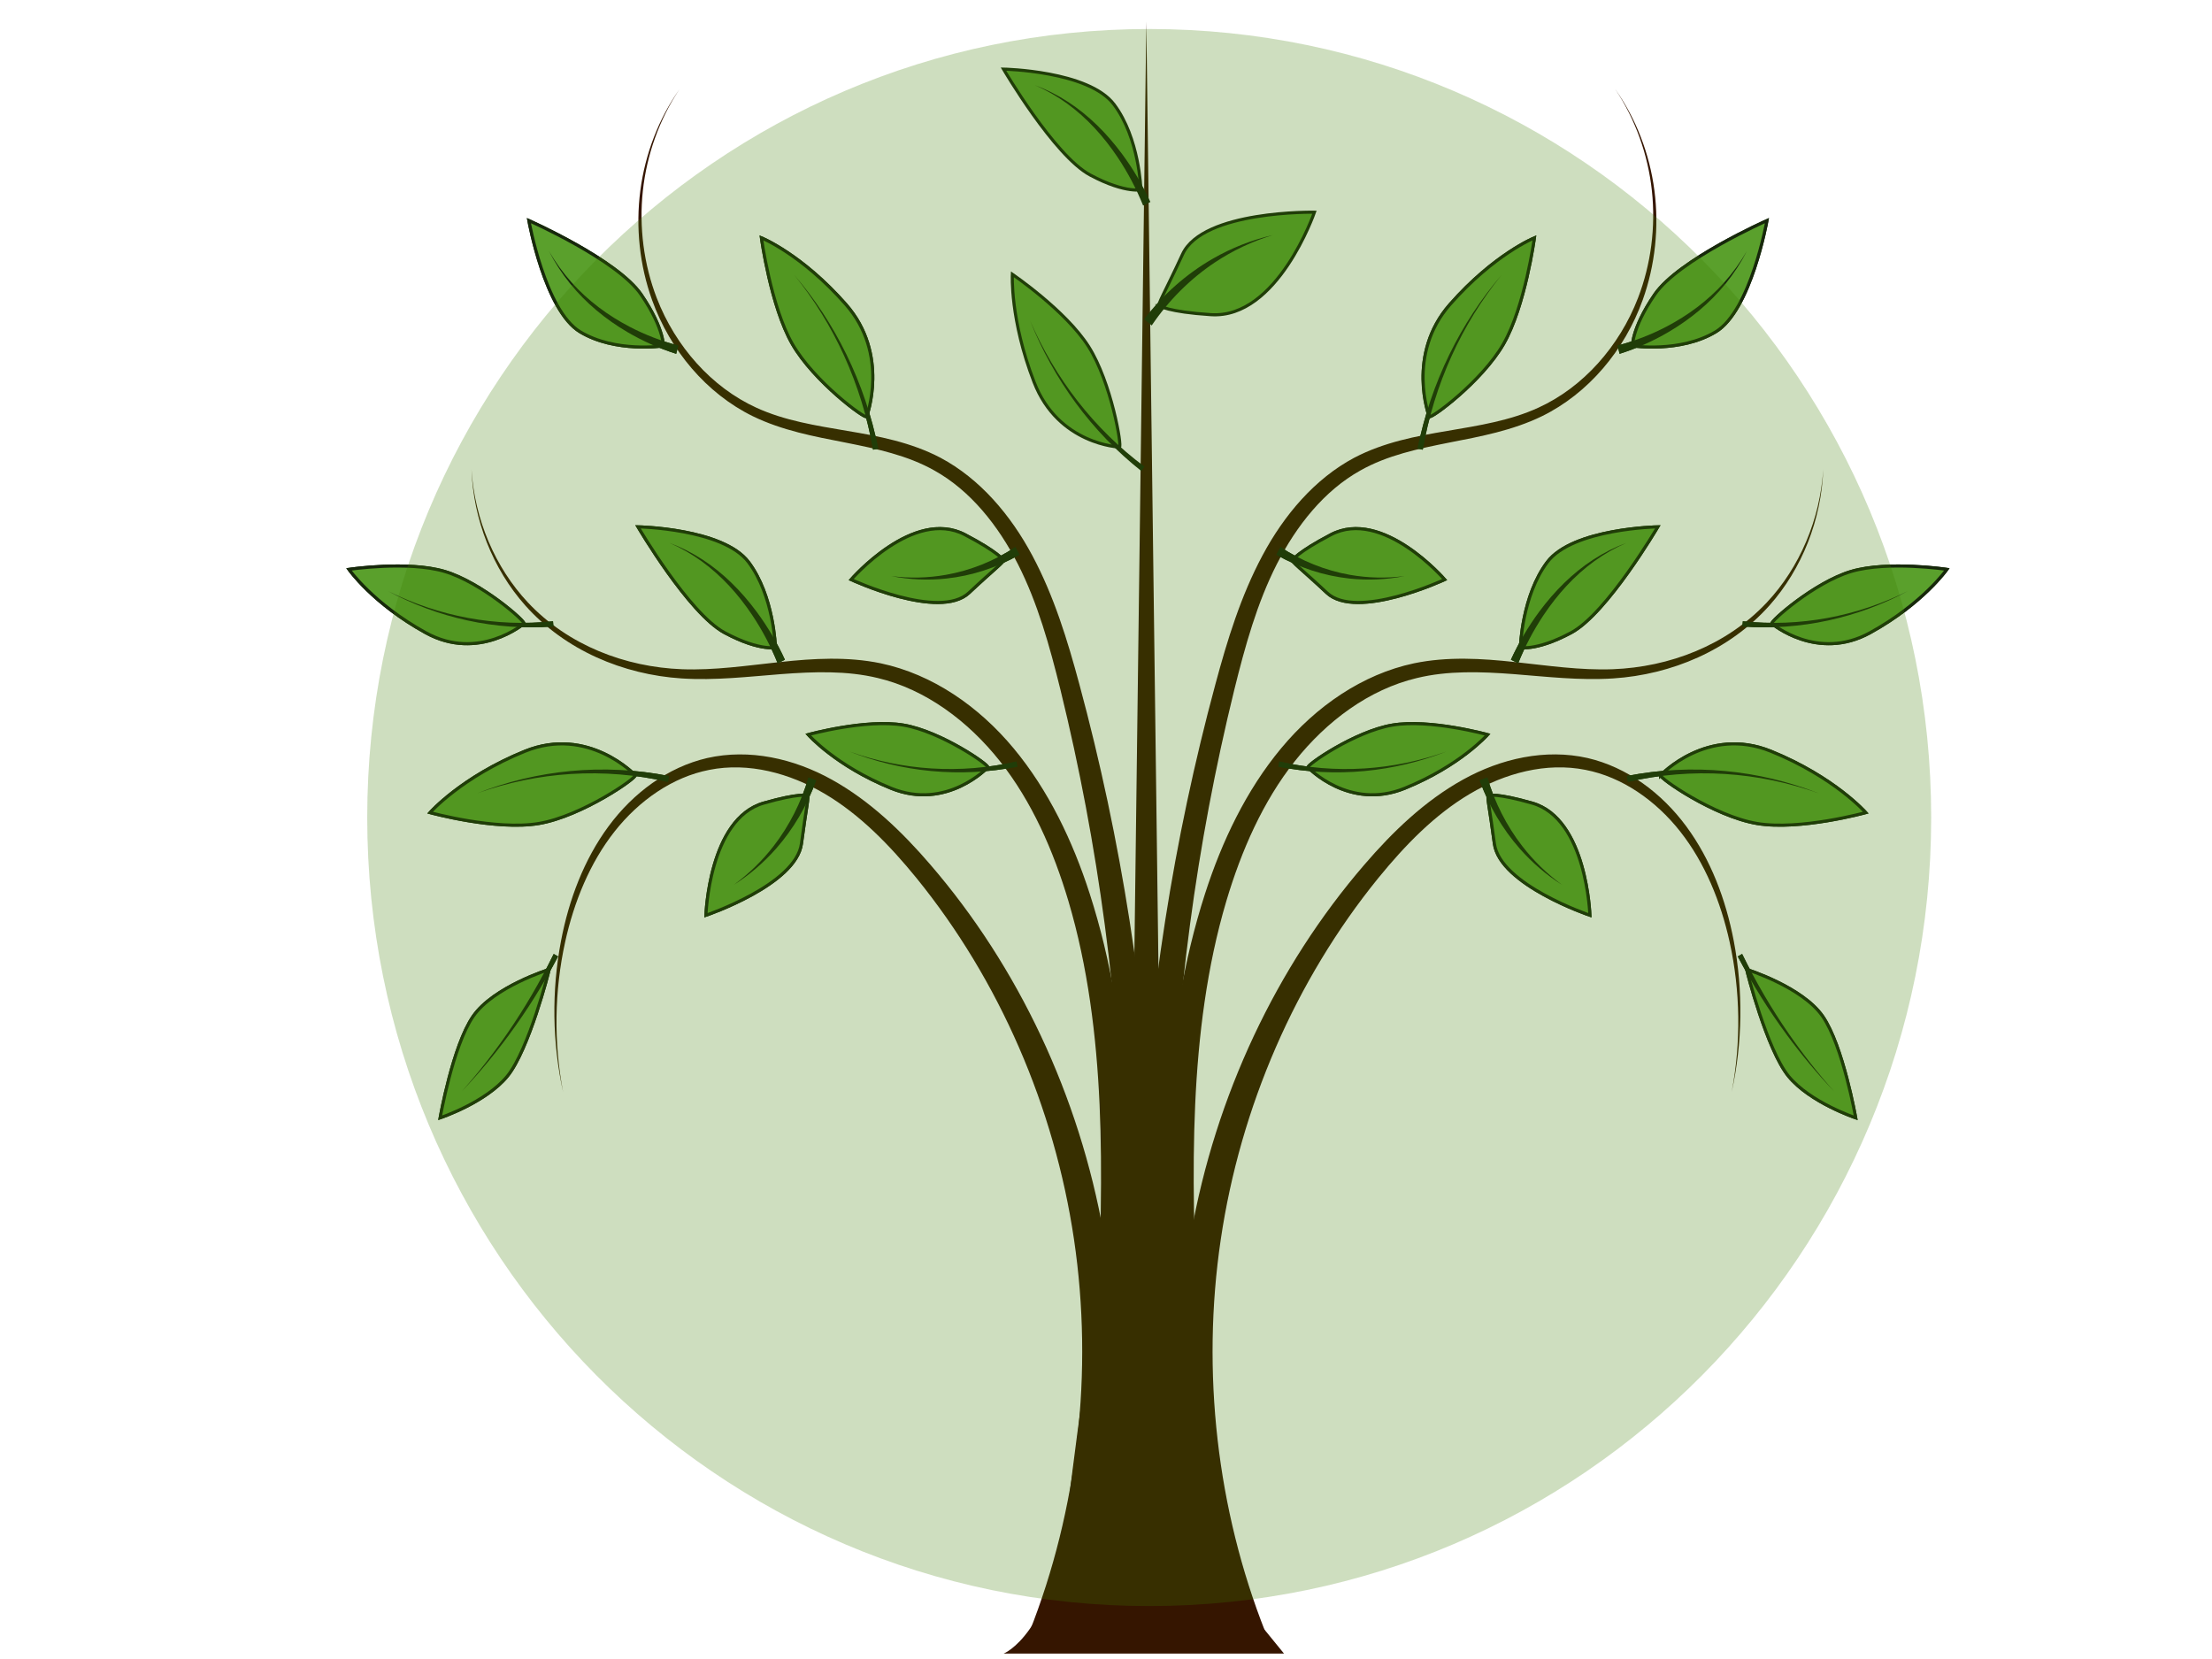 <?xml version="1.0" encoding="UTF-8"?>
<svg viewBox="0 0 1024 768" xmlns="http://www.w3.org/2000/svg">
 <g fill="#351500" fill-rule="evenodd">
  <path d="m476.54 755.52l17.864 7.797c22.112-61.002 27.814-128.33 16.54-192.11-11.286-63.775-39.484-123.63-80.195-170.87-13.19-15.362-28.097-29.672-45.675-39.42-17.602-9.784-38.2-14.413-57.702-9.998-18.249 4.229-34.285 16.186-45.669 31.611-11.377 15.414-18.361 34.015-21.992 53.046-4.415 23.093-4.065 47.139 0.958 69.929-4.384-22.941-4.034-46.836 0.958-69.474 4.12-18.648 11.467-36.62 22.846-51.066 11.366-14.427 26.932-25.288 43.912-28.573 18.121-3.611 37.183 1.508 53.438 11.088 16.289 9.621 30.039 23.777 42.496 39.067 38.293 47.185 63.802 105.96 72.87 167.24 9.08 61.279 1.734 125.12-20.648 181.73z"/>
  <path d="m502.96 762.28l19.279 0.45c0.379-51.253 0.815-102.51 1.311-153.76 0.321-32.65 0.604-65.58-1.706-98.526-2.279-32.712-7.292-65.526-17.393-96.746-7.847-24.328-19.068-47.858-35.205-67.267-16.153-19.442-37.635-34.312-61.515-39.364-15.552-3.213-31.292-2.253-46.58-0.593-15.286 1.626-30.393 3.901-45.449 3.334-26.13-0.989-52.635-11-71.305-30.901-15.158-16.13-24.691-38.458-26.127-61.564 0.845 23.14 9.813 45.979 24.859 62.901 18.555 20.838 45.431 32.064 72.383 33.82 15.493 1.014 30.902-0.814 46.086-1.995 15.184-1.149 30.421-1.677 44.808 1.82 22.101 5.253 41.772 19.911 56.492 38.488 14.744 18.622 24.721 41.294 31.727 64.839 8.975 30.261 12.949 62.114 14.4 94.081 1.449 32.218 0.323 64.657-0.82 97.275-1.805 51.234-3.553 102.47-5.244 153.71v-0.002z"/>
  <path d="m502.06 758.78l18.928 3.948c25.053-148.2 17.572-302.13-21.318-445.95-5.465-20.316-11.752-40.852-21.772-59.587-10.011-18.774-24.27-35.582-42.534-45.294-13.7-7.173-28.624-9.994-43.128-12.42-14.492-2.478-28.979-4.709-42.129-10.76-20.609-9.413-37.409-28.273-46.079-50.763-5.99-15.539-8.245-32.797-6.434-49.611 1.811-16.814 7.686-33.171 16.938-47.008-9.566 13.588-15.873 29.872-18.096 46.848-2.222 16.976-0.354 34.604 5.424 50.701 8.367 23.32 25.21 43.296 46.623 53.789 13.663 6.65 28.498 9.404 42.897 12.208 14.382 2.857 28.749 5.898 41.192 12.941 16.677 9.288 29.532 25.456 38.674 43.374 9.138 17.965 14.686 37.956 19.686 58.183 35.232 143.32 38.953 295.09 11.129 439.4z"/>
  <path d="m521.03 761.78h19.282l-9.641-751.78-9.641 751.78z"/>
  <path d="m567.91 763.31l17.864-7.797c-22.381-56.612-29.728-120.45-20.648-181.73 9.069-61.281 34.577-120.06 72.87-167.24 12.457-15.29 26.207-29.447 42.496-39.067 16.255-9.58 35.317-14.698 53.438-11.088 16.98 3.286 32.546 14.146 43.912 28.573 11.378 14.446 18.726 32.418 22.846 51.066 4.992 22.638 5.342 46.533 0.958 69.474 5.023-22.789 5.373-46.836 0.958-69.929-3.631-19.031-10.616-37.632-21.992-53.046-11.384-15.425-27.42-27.382-45.669-31.611-19.502-4.415-40.1 0.215-57.702 9.998-17.578 9.748-32.484 24.058-45.675 39.42-40.711 47.237-68.91 107.09-80.195 170.87-11.274 63.777-5.572 131.11 16.54 192.11z"/>
  <path d="m464.62 765.49s22.596-8.713 29.549-65.968c6.953-57.255 9.85-72.191 9.85-72.191l54.463-1.245s3.476 99.574 19.699 119.49l16.223 19.915h-129.78z"/>
  <path d="m540.07 762.73l19.277-0.45c-1.691-51.238-3.438-102.48-5.244-153.71-1.141-32.618-2.269-65.057-0.82-97.275 1.451-31.967 5.426-63.82 14.4-94.081 7.006-23.545 16.985-46.218 31.727-64.839 14.722-18.577 34.391-33.235 56.492-38.488 14.387-3.498 29.625-2.97 44.808-1.822 15.185 1.183 30.595 3.011 46.087 1.997 26.952-1.757 53.828-12.984 72.383-33.82 15.044-16.922 24.013-39.762 24.859-62.901-1.437 23.106-10.969 45.434-26.127 61.564-18.672 19.901-45.176 29.912-71.307 30.901-15.055 0.566-30.163-1.707-45.449-3.334-15.288-1.66-31.028-2.62-46.58 0.593-23.879 5.053-45.361 19.922-61.514 39.364-16.138 19.408-27.358 42.94-35.206 67.267-10.1 31.219-15.114 64.033-17.393 96.746-2.309 32.946-2.027 65.876-1.704 98.526 0.494 51.254 0.93 102.51 1.311 153.76z"/>
  <path d="m541.32 762.72l18.929-3.948c-27.825-144.31-24.103-296.08 11.128-439.4 5-20.228 10.548-40.218 19.686-58.183 9.143-17.918 21.998-34.086 38.675-43.374 12.444-7.043 26.81-10.084 41.193-12.94 14.398-2.805 29.233-5.558 42.896-12.208 21.412-10.493 38.256-30.47 46.623-53.789 5.777-16.097 7.645-33.725 5.423-50.701-2.223-16.976-8.531-33.26-18.096-46.848 9.251 13.836 15.127 30.193 16.937 47.008 1.811 16.814-0.444 34.072-6.434 49.611-8.671 22.49-25.47 41.35-46.079 50.763-13.15 6.05-27.638 8.281-42.128 10.76-14.506 2.426-29.429 5.246-43.13 12.42-18.264 9.713-32.522 26.52-42.533 45.294v2.44e-4c-10.02 18.733-16.307 39.27-21.772 59.586-38.889 143.82-46.37 297.75-21.318 445.95z"/>
 </g>
 <path d="m254.21 448.8s-25.725 8.025-35.166 21.678c-9.441 13.653-15.287 46.983-15.287 46.983s21.145-7.059 31.116-19.282c9.972-12.223 19.282-48.692 19.336-49.378z" fill="#5aa02c" stroke="#17280b" stroke-width="1.43"/>
 <path d="m256.33 441.6l2.015 1.179c-6.714 12.766-14.345 24.955-22.798 36.423-6.757 9.167-14.039 17.873-21.787 26.054 7.506-8.437 14.516-17.367 20.978-26.721 8.083-11.7 15.308-24.063 21.592-36.935z" fill="#17280b" fill-rule="evenodd"/>
 <path d="m373.68 368.26s-3.584-1.23-20.191 3.532c-25.304 7.256-26.691 51.907-26.691 51.907s41.736-14.099 44.222-33.185c2.157-16.552 3.652-22.348 2.66-22.254z" fill="#5aa02c" stroke="#17280b" stroke-width="1.434"/>
 <path d="m374.28 359.9l3.556 1.342c-4.234 11.76-10.588 22.544-18.552 31.597-5.795 6.587-12.434 12.258-19.643 16.809 6.927-5.031 13.157-11.097 18.456-17.94 7.283-9.405 12.8-20.288 16.183-31.808z" fill="#17280b" fill-rule="evenodd"/>
 <path d="m294.05 358.86s-21.665-23.015-51.097-11.065-43.862 28.387-43.862 28.387 30.501 8.407 50.419 5.024c19.918-3.383 45.596-21.277 44.541-22.346z" fill="#5aa02c" stroke="#17280b" stroke-width="1.434"/>
 <path d="m309.7 359.23l-0.503 2.729c-14.706-3.368-29.865-4.609-44.934-3.662-14.718 0.925-29.35 3.936-43.395 8.947 13.905-5.443 28.503-8.927 43.302-10.318 15.152-1.424 30.511-0.652 45.531 2.304z" fill="#17280b" fill-rule="evenodd"/>
 <path d="m358.95 299.57s-0.691-23.76-12.443-39.352c-11.751-15.592-51.153-16.335-51.153-16.335s23.503 40.094 40.093 49.004c16.977 9.117 24.885 6.682 23.503 6.682z" fill="#5aa02c" stroke="#17280b" stroke-width="1.434"/>
 <path d="m363.36 305.4l-3.36 1.669c-3.155-7.835-7.102-15.326-11.76-22.299-6.428-9.615-14.235-18.267-23.425-24.93-4.683-3.396-9.712-6.269-14.98-8.55 5.367 1.998 10.551 4.611 15.435 7.785 9.583 6.234 17.95 14.598 24.964 24.075 5.085 6.866 9.495 14.337 13.125 22.25z" fill="#17280b" fill-rule="evenodd"/>
 <path d="m457.28 355.24s-18.965 20.146-44.727 9.687c-25.763-10.461-38.394-24.849-38.394-24.849s26.698-7.359 44.132-4.397 39.911 18.625 38.988 19.56z" fill="#5aa02c" stroke="#17280b" stroke-width="1.434"/>
 <path d="m470.98 354.92l-0.44-2.389c-12.872 2.948-26.142 4.035-39.332 3.206-12.883-0.809-25.691-3.446-37.985-7.832 12.171 4.765 24.949 7.814 37.903 9.032 13.264 1.246 26.708 0.571 39.854-2.017z" fill="#17280b" fill-rule="evenodd"/>
 <path d="m242.55 288.69s-20.954 17.726-45.458 4.219c-24.503-13.507-35.547-29.33-35.547-29.33s27.3-4.086 44.313 0.964c17.014 5.05 37.707 23.33 36.691 24.148z" fill="#5aa02c" stroke="#17280b" stroke-width="1.434"/>
 <path d="m256.2 290.03l-0.187-2.426c-13.1 1.374-26.399 0.849-39.419-1.567-12.716-2.362-25.166-6.529-36.923-12.374 11.594 6.205 23.972 10.78 36.716 13.555 13.048 2.843 26.478 3.795 39.813 2.812z" fill="#17280b" fill-rule="evenodd"/>
 <path d="m401.18 192.85s10.81-28.703-9.628-51.947-39.056-30.785-39.056-30.785 4.282 31.665 14.291 49.109c10.008 17.444 33.91 35.002 34.394 33.623z" fill="#5aa02c" stroke="#17280b" stroke-width="1.434"/>
 <path d="m406.58 207.66l-2.401 0.523c-2.622-15.017-7.137-29.684-13.399-43.47-6.115-13.464-13.896-26.088-23.087-37.431 9.492 11.055 17.643 23.474 24.167 36.844 6.679 13.69 11.649 28.373 14.72 43.534z" fill="#17280b" fill-rule="evenodd"/>
 <path d="m306.93 160.12s-21.976 3.323-38.326-6.488c-16.351-9.811-23.761-51.504-23.761-51.504s40.899 18.1 51.928 34.187c11.286 16.463 10.397 25.272 10.16 23.804z" fill="#5aa02c" stroke="#17280b" stroke-width="1.434"/>
 <path d="m313.04 163.8l0.963-3.852c-7.746-2.01-15.312-4.921-22.522-8.675-9.943-5.181-19.236-11.989-26.934-20.605-3.924-4.39-7.425-9.238-10.423-14.44 2.754 5.355 6.042 10.411 9.797 15.053 7.371 9.108 16.494 16.56 26.409 22.386 7.185 4.225 14.811 7.631 22.71 10.132z" fill="#17280b" fill-rule="evenodd"/>
 <path d="m464.39 259.25s-1.99-3.507-17.695-11.727c-23.931-12.521-52.671 20.778-52.671 20.778s40.79 19.016 54.53 6.137c11.914-11.17 16.656-14.552 15.836-15.188z" fill="#5aa02c" stroke="#17280b" stroke-width="1.434"/>
 <path d="m470.03 253.25l1.898 3.574c-10.54 6.004-22.103 9.742-33.831 11-8.533 0.915-17.146 0.523-25.504-1.137 8.438 1.089 16.982 0.885 25.293-0.581 11.422-2.015 22.404-6.428 32.143-12.856z" fill="#17280b" fill-rule="evenodd"/>
 <path d="m536.74 141.54s3.587 2.814 23.841 4.135c30.861 2.012 47.922-47.443 47.922-47.443s-51.641-0.931-61.055 19.45c-8.164 17.675-11.851 23.567-10.708 23.859z" fill="#5aa02c" stroke="#17280b" stroke-width="1.434"/>
 <path d="m533.16 150.67l-3.517-2.929c8.826-11.475 19.687-21.008 31.752-27.956 8.778-5.056 18.183-8.747 27.838-10.956-9.506 2.86-18.59 7.158-26.901 12.699-11.423 7.615-21.382 17.595-29.172 29.142z" fill="#17280b" fill-rule="evenodd"/>
 <path d="m518.21 206.96s-28.278-1.076-39.497-30.056c-11.219-28.978-10.061-49.921-10.061-49.921s24.71 16.794 35.263 33.41c10.552 16.616 15.64 46.653 14.296 46.567z" fill="#5aa02c" stroke="#17280b" stroke-width="1.434"/>
 <path d="m528.4 218.09l1.396-2.103c-11.482-8.533-21.915-18.749-30.913-30.294-8.789-11.275-16.209-23.816-21.998-37.205 5.427 13.562 12.529 26.38 21.075 38.011 8.752 11.908 19.016 22.569 30.44 31.592z" fill="#17280b" fill-rule="evenodd"/>
 <path d="m528.14 87.682s-0.691-23.759-12.442-39.352c-11.751-15.592-51.153-16.335-51.153-16.335s23.503 40.094 40.093 49.004c16.977 9.118 24.885 6.682 23.502 6.682z" fill="#5aa02c" stroke="#17280b" stroke-width="1.434"/>
 <path d="m532.55 93.508l-3.36 1.67c-3.154-7.834-7.102-15.327-11.76-22.299-6.428-9.615-14.234-18.268-23.424-24.93-4.683-3.396-9.712-6.269-14.98-8.549 5.367 1.997 10.551 4.61 15.435 7.785 9.584 6.233 17.951 14.597 24.964 24.074v1.75e-4c5.085 6.867 9.496 14.338 13.125 22.25z" fill="#17280b" fill-rule="evenodd"/>
 <path d="m254.21 448.8s-25.725 8.025-35.166 21.678c-9.441 13.653-15.287 46.983-15.287 46.983s21.145-7.059 31.116-19.282c9.972-12.223 19.282-48.692 19.336-49.378z" fill="#5aa02c" stroke="#17280b" stroke-width="1.43"/>
 <path d="m256.33 441.6l2.015 1.179c-6.714 12.766-14.345 24.955-22.798 36.423-6.757 9.167-14.039 17.873-21.787 26.054 7.506-8.437 14.516-17.367 20.978-26.721 8.083-11.7 15.308-24.063 21.592-36.935z" fill="#17280b" fill-rule="evenodd"/>
 <path d="m373.68 368.26s-3.584-1.23-20.191 3.532c-25.304 7.256-26.691 51.907-26.691 51.907s41.736-14.099 44.222-33.185c2.157-16.552 3.652-22.348 2.66-22.254z" fill="#5aa02c" stroke="#17280b" stroke-width="1.434"/>
 <path d="m374.28 359.9l3.556 1.342c-4.234 11.76-10.588 22.544-18.552 31.597-5.795 6.587-12.434 12.258-19.643 16.809 6.927-5.031 13.157-11.097 18.456-17.94 7.283-9.405 12.8-20.288 16.183-31.808z" fill="#17280b" fill-rule="evenodd"/>
 <path d="m294.05 358.86s-21.665-23.015-51.097-11.065-43.862 28.387-43.862 28.387 30.501 8.407 50.419 5.024c19.918-3.383 45.596-21.277 44.541-22.346z" fill="#5aa02c" stroke="#17280b" stroke-width="1.434"/>
 <path d="m309.7 359.23l-0.503 2.729c-14.706-3.368-29.865-4.609-44.934-3.662-14.718 0.925-29.35 3.936-43.395 8.947 13.905-5.443 28.503-8.927 43.302-10.318 15.152-1.424 30.511-0.652 45.531 2.304z" fill="#17280b" fill-rule="evenodd"/>
 <path d="m358.95 299.57s-0.691-23.76-12.443-39.352c-11.751-15.592-51.153-16.335-51.153-16.335s23.503 40.094 40.093 49.004c16.977 9.117 24.885 6.682 23.503 6.682z" fill="#5aa02c" stroke="#17280b" stroke-width="1.434"/>
 <path d="m363.36 305.4l-3.36 1.669c-3.155-7.835-7.102-15.326-11.76-22.299-6.428-9.615-14.235-18.267-23.425-24.93-4.683-3.396-9.712-6.269-14.98-8.55 5.367 1.998 10.551 4.611 15.435 7.785 9.583 6.234 17.95 14.598 24.964 24.075 5.085 6.866 9.495 14.337 13.125 22.25z" fill="#17280b" fill-rule="evenodd"/>
 <path d="m457.28 355.24s-18.965 20.146-44.727 9.687c-25.763-10.461-38.394-24.849-38.394-24.849s26.698-7.359 44.132-4.397 39.911 18.625 38.988 19.56z" fill="#5aa02c" stroke="#17280b" stroke-width="1.434"/>
 <path d="m470.98 354.92l-0.44-2.389c-12.872 2.948-26.142 4.035-39.332 3.206-12.883-0.809-25.691-3.446-37.985-7.832 12.171 4.765 24.949 7.814 37.903 9.032 13.264 1.246 26.708 0.571 39.854-2.017z" fill="#17280b" fill-rule="evenodd"/>
 <path d="m242.55 288.69s-20.954 17.726-45.458 4.219c-24.503-13.507-35.547-29.33-35.547-29.33s27.3-4.086 44.313 0.964c17.014 5.05 37.707 23.33 36.691 24.148z" fill="#5aa02c" stroke="#17280b" stroke-width="1.434"/>
 <path d="m256.2 290.03l-0.187-2.426c-13.1 1.374-26.399 0.849-39.419-1.567-12.716-2.362-25.166-6.529-36.923-12.374 11.594 6.205 23.972 10.78 36.716 13.555 13.048 2.843 26.478 3.795 39.813 2.812z" fill="#17280b" fill-rule="evenodd"/>
 <path d="m401.18 192.85s10.81-28.703-9.628-51.947-39.056-30.785-39.056-30.785 4.282 31.665 14.291 49.109c10.008 17.444 33.91 35.002 34.394 33.623z" fill="#5aa02c" stroke="#17280b" stroke-width="1.434"/>
 <path d="m406.58 207.66l-2.401 0.523c-2.622-15.017-7.137-29.684-13.399-43.47-6.115-13.464-13.896-26.088-23.087-37.431 9.492 11.055 17.643 23.474 24.167 36.844 6.679 13.69 11.649 28.373 14.72 43.534z" fill="#17280b" fill-rule="evenodd"/>
 <path d="m306.93 160.12s-21.976 3.323-38.326-6.488c-16.351-9.811-23.761-51.504-23.761-51.504s40.899 18.1 51.928 34.187c11.286 16.463 10.397 25.272 10.16 23.804z" fill="#5aa02c" stroke="#17280b" stroke-width="1.434"/>
 <path d="m313.04 163.8l0.963-3.852c-7.746-2.01-15.312-4.921-22.522-8.675-9.943-5.181-19.236-11.989-26.934-20.605-3.924-4.39-7.425-9.238-10.423-14.44 2.754 5.355 6.042 10.411 9.797 15.053 7.371 9.108 16.494 16.56 26.409 22.386 7.185 4.225 14.811 7.631 22.71 10.132z" fill="#17280b" fill-rule="evenodd"/>
 <path d="m464.39 259.25s-1.99-3.507-17.695-11.727c-23.931-12.521-52.671 20.778-52.671 20.778s40.79 19.016 54.53 6.137c11.914-11.17 16.656-14.552 15.836-15.188z" fill="#5aa02c" stroke="#17280b" stroke-width="1.434"/>
 <path d="m470.03 253.25l1.898 3.574c-10.54 6.004-22.103 9.742-33.831 11-8.533 0.915-17.146 0.523-25.504-1.137 8.438 1.089 16.982 0.885 25.293-0.581 11.422-2.015 22.404-6.428 32.143-12.856z" fill="#17280b" fill-rule="evenodd"/>
 <path d="m808.6 448.8s25.725 8.025 35.166 21.678c9.441 13.653 15.287 46.983 15.287 46.983s-21.145-7.059-31.116-19.282c-9.972-12.222-19.282-48.692-19.336-49.378z" fill="#5aa02c" stroke="#17280b" stroke-width="1.43"/>
 <path d="m806.48 441.6l-2.015 1.178c6.714 12.767 14.345 24.956 22.798 36.423 6.757 9.167 14.039 17.874 21.787 26.054-7.506-8.437-14.516-17.367-20.978-26.72-8.083-11.7-15.308-24.063-21.592-36.935z" fill="#17280b" fill-rule="evenodd"/>
 <path d="m689.13 368.26s3.584-1.23 20.191 3.532c25.304 7.256 26.692 51.907 26.692 51.907s-41.735-14.099-44.222-33.185c-2.157-16.552-3.652-22.348-2.66-22.254z" fill="#5aa02c" stroke="#17280b" stroke-width="1.434"/>
 <path d="m688.53 359.9l-3.556 1.343c4.234 11.76 10.588 22.544 18.552 31.597 5.795 6.587 12.434 12.258 19.643 16.808-6.927-5.031-13.156-11.097-18.455-17.94-7.283-9.405-12.8-20.288-16.184-31.808z" fill="#17280b" fill-rule="evenodd"/>
 <path d="m768.76 358.86s21.664-23.016 51.096-11.065c29.433 11.949 43.863 28.386 43.863 28.386s-30.5 8.407-50.419 5.024c-19.917-3.383-45.595-21.277-44.539-22.345z" fill="#5aa02c" stroke="#17280b" stroke-width="1.434"/>
 <path d="m753.11 359.23l0.503 2.729c14.706-3.368 29.865-4.609 44.934-3.662 14.718 0.925 29.35 3.936 43.395 8.947-13.904-5.443-28.503-8.927-43.302-10.318-15.152-1.424-30.511-0.652-45.531 2.304z" fill="#17280b" fill-rule="evenodd"/>
 <path d="m703.85 299.57s0.691-23.76 12.442-39.352 51.153-16.335 51.153-16.335-23.503 40.094-40.093 49.004c-16.977 9.117-24.885 6.682-23.503 6.682z" fill="#5aa02c" stroke="#17280b" stroke-width="1.434"/>
 <path d="m699.44 305.4l3.36 1.669c3.154-7.835 7.102-15.326 11.76-22.299 6.428-9.615 14.235-18.267 23.425-24.93 4.683-3.396 9.712-6.269 14.98-8.55-5.367 1.998-10.551 4.611-15.435 7.785-9.584 6.234-17.951 14.598-24.964 24.075-5.085 6.866-9.495 14.337-13.125 22.25z" fill="#17280b" fill-rule="evenodd"/>
 <path d="m605.53 355.24s18.964 20.146 44.727 9.686 38.394-24.847 38.394-24.847-26.698-7.359-44.133-4.398c-17.434 2.961-39.911 18.624-38.988 19.56z" fill="#5aa02c" stroke="#17280b" stroke-width="1.434"/>
 <path d="m591.83 354.92l0.44-2.389c12.872 2.948 26.142 4.035 39.332 3.206 12.883-0.809 25.691-3.446 37.985-7.832-12.171 4.765-24.95 7.814-37.903 9.032-13.264 1.246-26.708 0.571-39.854-2.017z" fill="#17280b" fill-rule="evenodd"/>
 <path d="m820.26 288.69s20.954 17.726 45.457 4.219c24.504-13.507 35.547-29.33 35.547-29.33s-27.3-4.086-44.314 0.964c-17.014 5.05-37.707 23.329-36.691 24.147z" fill="#5aa02c" stroke="#17280b" stroke-width="1.434"/>
 <path d="m806.61 290.03l0.188-2.427c13.099 1.374 26.398 0.85 39.418-1.568 12.717-2.361 25.167-6.529 36.924-12.373-11.595 6.206-23.973 10.78-36.717 13.555-13.049 2.841-26.478 3.795-39.813 2.812z" fill="#17280b" fill-rule="evenodd"/>
 <path d="m661.63 192.85s-10.81-28.703 9.628-51.947 39.057-30.785 39.057-30.785-4.282 31.665-14.291 49.109c-10.008 17.444-33.91 35.002-34.394 33.623z" fill="#5aa02c" stroke="#17280b" stroke-width="1.434"/>
 <path d="m656.23 207.66l2.401 0.523c2.622-15.017 7.138-29.684 13.399-43.47 6.115-13.464 13.896-26.088 23.086-37.431-9.491 11.054-17.643 23.474-24.167 36.844-6.679 13.69-11.649 28.373-14.72 43.534z" fill="#17280b" fill-rule="evenodd"/>
 <path d="m755.88 160.12s21.976 3.323 38.326-6.487c16.35-9.81 23.761-51.504 23.761-51.504s-40.898 18.1-51.927 34.187c-11.287 16.463-10.396 25.272-10.16 23.804z" fill="#5aa02c" stroke="#17280b" stroke-width="1.434"/>
 <path d="m749.76 163.8l-0.963-3.852c7.746-2.01 15.313-4.921 22.522-8.674 9.943-5.181 19.236-11.989 26.934-20.605 3.924-4.39 7.426-9.238 10.423-14.44-2.754 5.355-6.042 10.411-9.797 15.053-7.371 9.108-16.494 16.56-26.409 22.386v-4.6e-5c-7.185 4.225-14.811 7.631-22.71 10.132z" fill="#17280b" fill-rule="evenodd"/>
 <path d="m598.42 259.25s1.99-3.508 17.696-11.726c23.93-12.522 52.67 20.778 52.67 20.778s-40.791 19.016-54.53 6.136c-11.915-11.17-16.656-14.552-15.836-15.188z" fill="#5aa02c" stroke="#17280b" stroke-width="1.434"/>
 <path d="m592.77 253.25l-1.899 3.574c10.541 6.004 22.104 9.742 33.831 11 8.533 0.915 17.146 0.523 25.503-1.137-8.438 1.089-16.982 0.885-25.293-0.581-11.422-2.015-22.404-6.428-32.143-12.856z" fill="#17280b" fill-rule="evenodd"/>
 <path d="m808.6 448.8s25.725 8.025 35.166 21.678c9.441 13.653 15.287 46.983 15.287 46.983s-21.145-7.059-31.116-19.282c-9.972-12.222-19.282-48.692-19.336-49.378z" fill="#5aa02c" stroke="#17280b" stroke-width="1.43"/>
 <path d="m806.48 441.6l-2.015 1.178c6.714 12.767 14.345 24.956 22.798 36.423 6.757 9.167 14.039 17.874 21.787 26.054-7.506-8.437-14.516-17.367-20.978-26.72-8.083-11.7-15.308-24.063-21.592-36.935z" fill="#17280b" fill-rule="evenodd"/>
 <path d="m689.13 368.26s3.584-1.23 20.191 3.532c25.304 7.256 26.692 51.907 26.692 51.907s-41.735-14.099-44.222-33.185c-2.157-16.552-3.652-22.348-2.66-22.254z" fill="#5aa02c" stroke="#17280b" stroke-width="1.434"/>
 <path d="m688.53 359.9l-3.556 1.343c4.234 11.76 10.588 22.544 18.552 31.597 5.795 6.587 12.434 12.258 19.643 16.808-6.927-5.031-13.156-11.097-18.455-17.94-7.283-9.405-12.8-20.288-16.184-31.808z" fill="#17280b" fill-rule="evenodd"/>
 <path d="m768.76 358.86s21.664-23.016 51.096-11.065c29.433 11.949 43.863 28.386 43.863 28.386s-30.5 8.407-50.419 5.024c-19.917-3.383-45.595-21.277-44.539-22.345z" fill="#5aa02c" stroke="#17280b" stroke-width="1.434"/>
 <path d="m753.11 359.23l0.503 2.729c14.706-3.368 29.865-4.609 44.934-3.662 14.718 0.925 29.35 3.936 43.395 8.947-13.904-5.443-28.503-8.927-43.302-10.318-15.152-1.424-30.511-0.652-45.531 2.304z" fill="#17280b" fill-rule="evenodd"/>
 <path d="m703.85 299.57s0.691-23.76 12.442-39.352 51.153-16.335 51.153-16.335-23.503 40.094-40.093 49.004c-16.977 9.117-24.885 6.682-23.503 6.682z" fill="#5aa02c" stroke="#17280b" stroke-width="1.434"/>
 <path d="m699.44 305.4l3.36 1.669c3.154-7.835 7.102-15.326 11.76-22.299 6.428-9.615 14.235-18.267 23.425-24.93 4.683-3.396 9.712-6.269 14.98-8.55-5.367 1.998-10.551 4.611-15.435 7.785-9.584 6.234-17.951 14.598-24.964 24.075-5.085 6.866-9.495 14.337-13.125 22.25z" fill="#17280b" fill-rule="evenodd"/>
 <path d="m605.53 355.24s18.964 20.146 44.727 9.686 38.394-24.847 38.394-24.847-26.698-7.359-44.133-4.398c-17.434 2.961-39.911 18.624-38.988 19.56z" fill="#5aa02c" stroke="#17280b" stroke-width="1.434"/>
 <path d="m591.83 354.92l0.44-2.389c12.872 2.948 26.142 4.035 39.332 3.206 12.883-0.809 25.691-3.446 37.985-7.832-12.171 4.765-24.95 7.814-37.903 9.032-13.264 1.246-26.708 0.571-39.854-2.017z" fill="#17280b" fill-rule="evenodd"/>
 <path d="m820.26 288.69s20.954 17.726 45.457 4.219c24.504-13.507 35.547-29.33 35.547-29.33s-27.3-4.086-44.314 0.964c-17.014 5.05-37.707 23.329-36.691 24.147z" fill="#5aa02c" stroke="#17280b" stroke-width="1.434"/>
 <path d="m806.61 290.03l0.188-2.427c13.099 1.374 26.398 0.85 39.418-1.568 12.717-2.361 25.167-6.529 36.924-12.373-11.595 6.206-23.973 10.78-36.717 13.555-13.049 2.841-26.478 3.795-39.813 2.812z" fill="#17280b" fill-rule="evenodd"/>
 <path d="m661.63 192.85s-10.81-28.703 9.628-51.947 39.057-30.785 39.057-30.785-4.282 31.665-14.291 49.109c-10.008 17.444-33.91 35.002-34.394 33.623z" fill="#5aa02c" stroke="#17280b" stroke-width="1.434"/>
 <path d="m656.23 207.66l2.401 0.523c2.622-15.017 7.138-29.684 13.399-43.47 6.115-13.464 13.896-26.088 23.086-37.431-9.491 11.054-17.643 23.474-24.167 36.844-6.679 13.69-11.649 28.373-14.72 43.534z" fill="#17280b" fill-rule="evenodd"/>
 <path d="m755.88 160.12s21.976 3.323 38.326-6.487c16.35-9.81 23.761-51.504 23.761-51.504s-40.898 18.1-51.927 34.187c-11.287 16.463-10.396 25.272-10.16 23.804z" fill="#5aa02c" stroke="#17280b" stroke-width="1.434"/>
 <path d="m749.76 163.8l-0.963-3.852c7.746-2.01 15.313-4.921 22.522-8.674 9.943-5.181 19.236-11.989 26.934-20.605 3.924-4.39 7.426-9.238 10.423-14.44-2.754 5.355-6.042 10.411-9.797 15.053-7.371 9.108-16.494 16.56-26.409 22.386v-4.6e-5c-7.185 4.225-14.811 7.631-22.71 10.132z" fill="#17280b" fill-rule="evenodd"/>
 <path d="m598.42 259.25s1.99-3.508 17.696-11.726c23.93-12.522 52.67 20.778 52.67 20.778s-40.791 19.016-54.53 6.136c-11.915-11.17-16.656-14.552-15.836-15.188z" fill="#5aa02c" stroke="#17280b" stroke-width="1.434"/>
 <path d="m592.77 253.25l-1.899 3.574c10.541 6.004 22.104 9.742 33.831 11 8.533 0.915 17.146 0.523 25.503-1.137-8.438 1.089-16.982 0.885-25.293-0.581-11.422-2.015-22.404-6.428-32.143-12.856z" fill="#17280b" fill-rule="evenodd"/>
 <g stroke="#000">
  <path d="m170 378.46c0-201.67 162-365.03 362-365.03s362 163.35 362 365.03c0 201.67-162 365.03-362 365.03s-362-163.35-362-365.03z" fill="#3f7f00" opacity=".25" stroke-width="0"/>
  <ellipse cx="99" cy="-57" fill="#f00" stroke-width="5"/>
 </g>
</svg>
